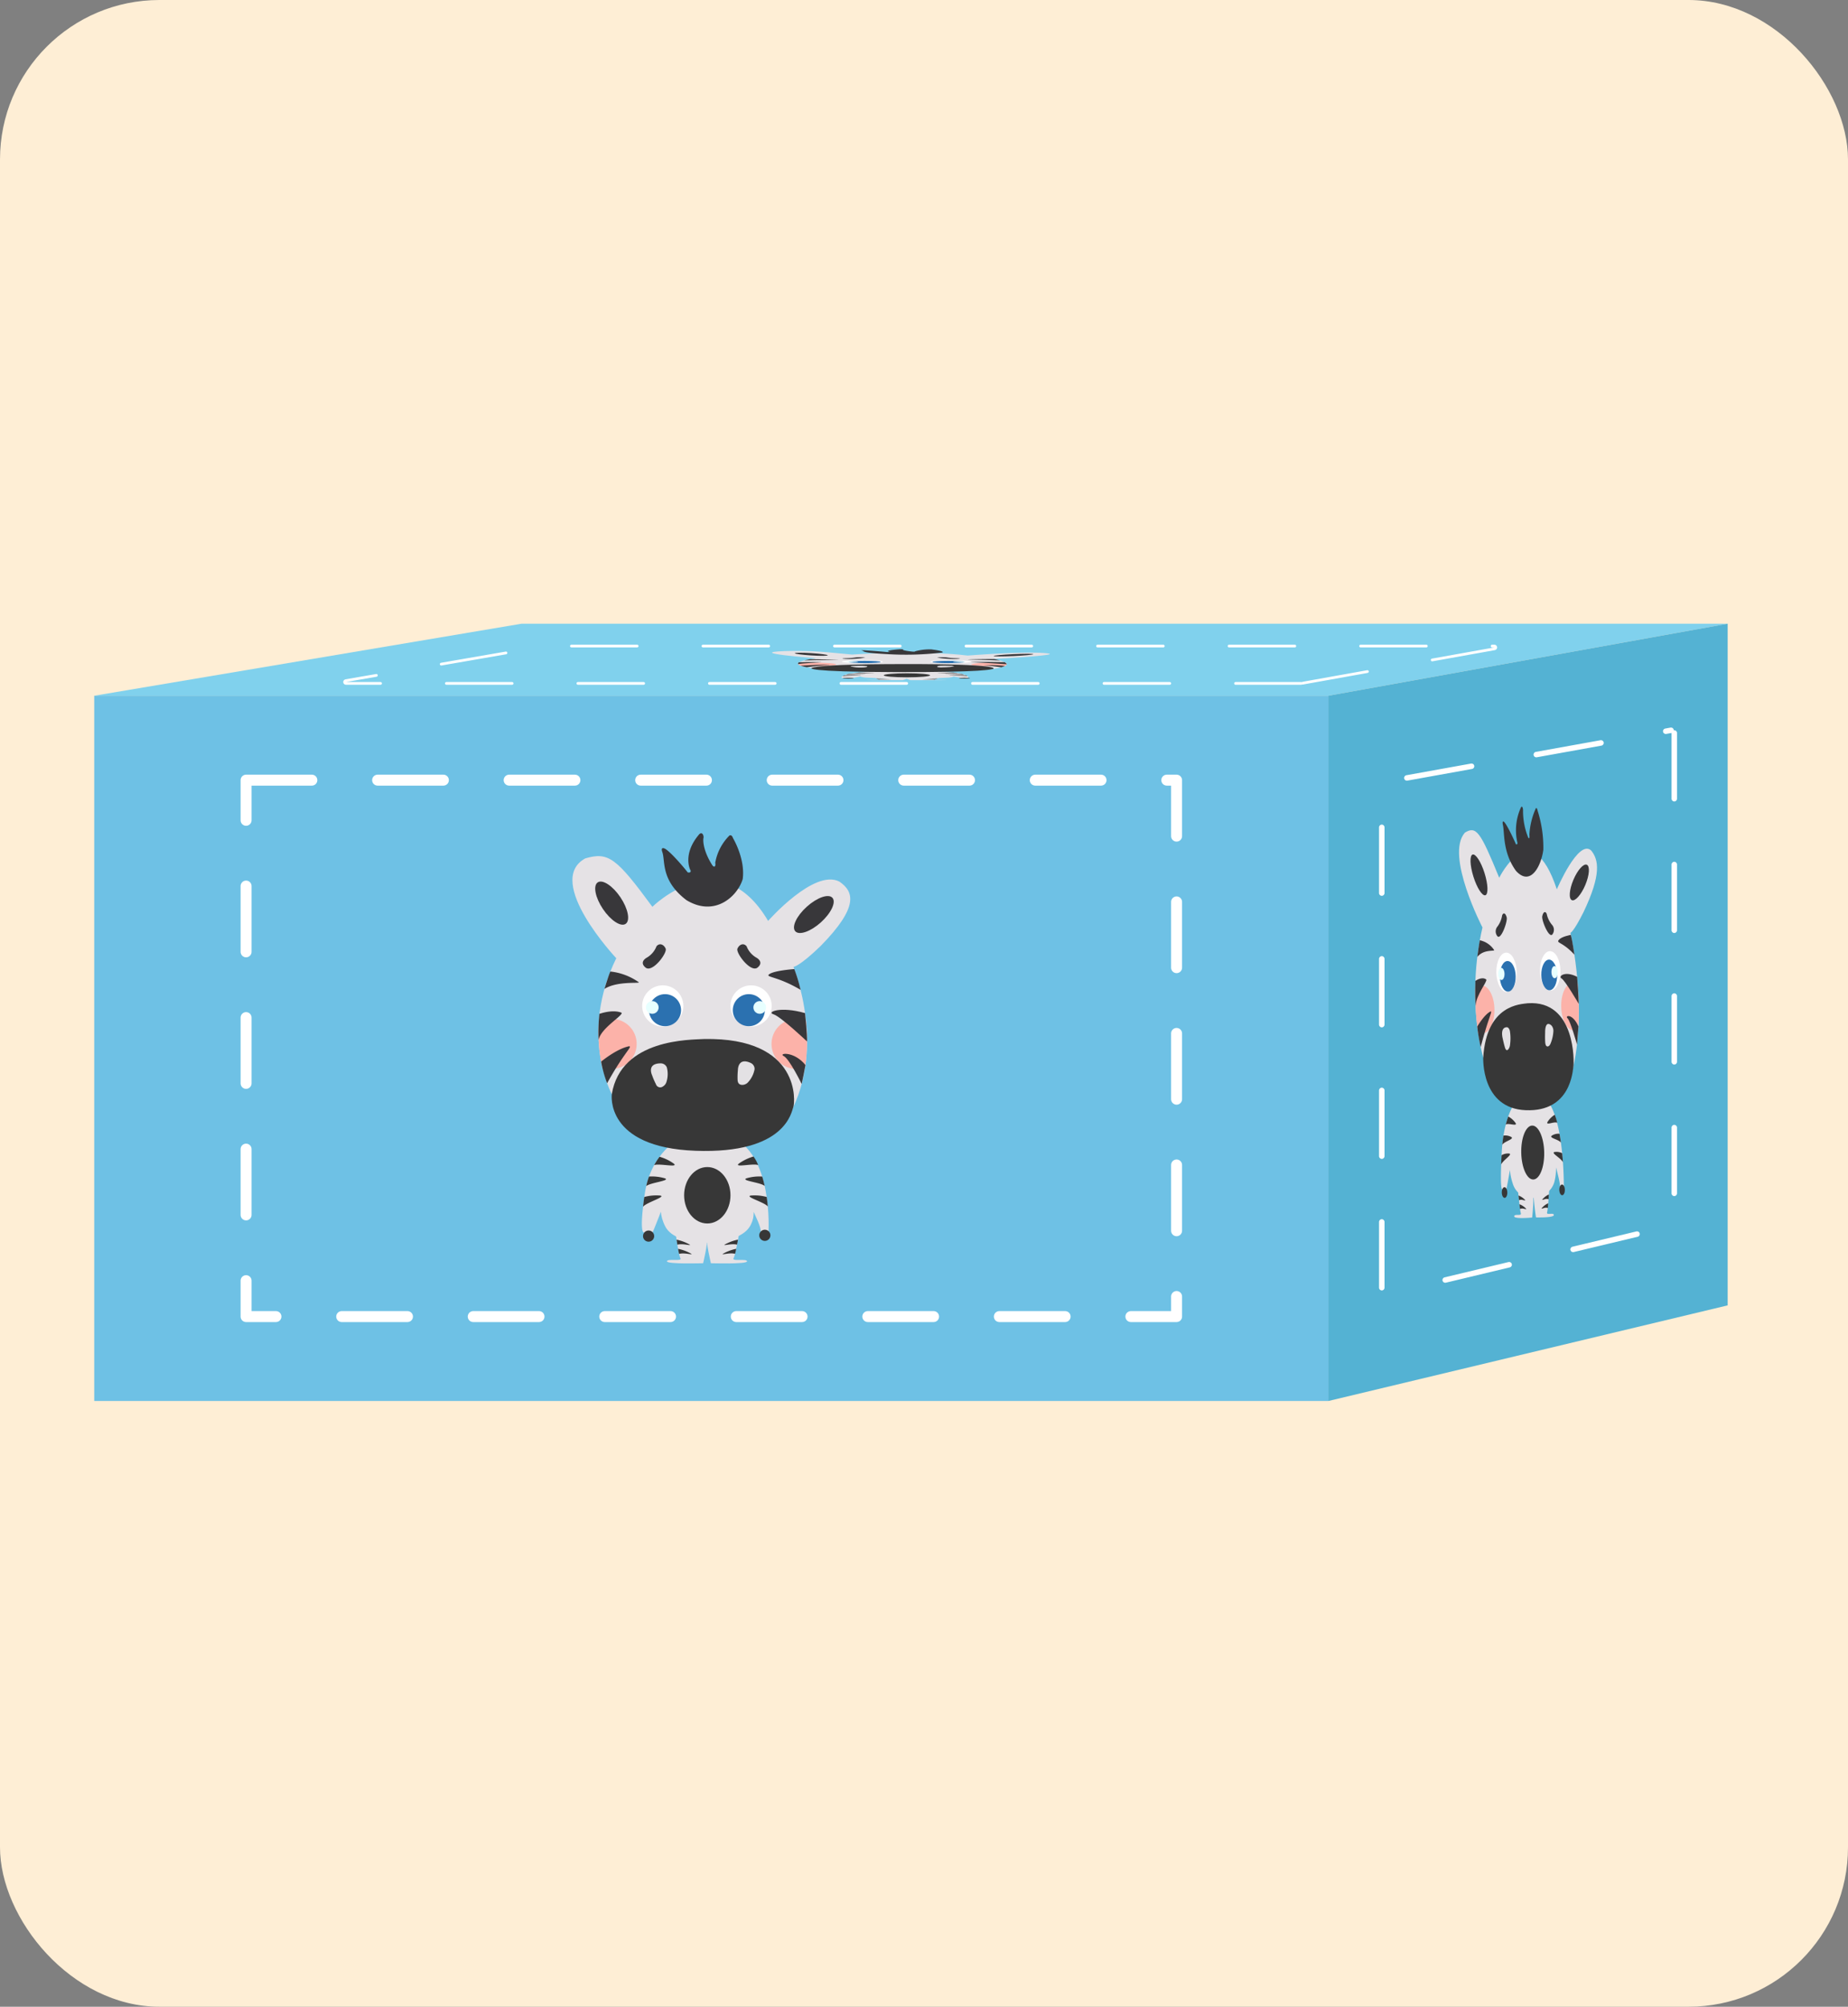 <svg xmlns="http://www.w3.org/2000/svg" width="463.679" height="503.49" viewBox="0 0 463.679 503.49">
  <rect x="0" y="0" width="463.679" height="503.49" fill="#808080" stroke="none"/>
  <defs>
    <style>
      .cls-1 {
        fill: #feeed5;
      }

      .cls-2 {
        fill: #6ec1e5;
      }

      .cls-16, .cls-3, .cls-6 {
        fill: none;
      }

      .cls-3 {
        stroke: #fff;
        stroke-width: 2.75px;
      }

      .cls-3, .cls-6 {
        stroke-linecap: round;
        stroke-linejoin: round;
        stroke-dasharray: 16.501;
      }

      .cls-4 {
        fill: #80d1ed;
      }

      .cls-5 {
        fill: #54b2d3;
      }

      .cls-7 {
        fill: #e5e2e5;
      }

      .cls-8 {
        fill: #373737;
      }

      .cls-9 {
        fill: #38373a;
      }

      .cls-10 {
        fill: #fcb2a9;
      }

      .cls-11 {
        fill: #e3e1e4;
      }

      .cls-12, .cls-17 {
        fill: #fff;
      }

      .cls-13 {
        fill: #2b71b0;
      }

      .cls-14 {
        fill: #e7ffff;
      }

      .cls-15, .cls-17 {
        stroke: none;
      }
    </style>
  </defs>
  <g id="组_4667" data-name="组 4667" transform="translate(-194.52 -86.789)">
    <rect id="矩形_2220" data-name="矩形 2220" class="cls-1" width="463.679" height="503.49" rx="40.012" transform="translate(194.52 86.789)"/>
    <g id="组_4666" data-name="组 4666" transform="translate(-0.333 -0.334)">
      <rect id="矩形_2209" data-name="矩形 2209" class="cls-2" width="309.658" height="176.947" transform="translate(218.503 261.683)"/>
      <g id="矩形_2210" data-name="矩形 2210" class="cls-3" transform="translate(257.973 284.237)">
        <rect class="cls-15" width="230.719" height="131.839"/>
        <rect class="cls-16" x="-1.375" y="-1.375" width="233.469" height="134.589"/>
      </g>
      <path id="路径_12386" data-name="路径 12386" class="cls-4" d="M218.5,261.683l107.182-18.067H628.338L528.161,261.683Z"/>
      <path id="路径_12387" data-name="路径 12387" class="cls-5" d="M528.161,261.683V438.63l100.177-23.991V243.616Z"/>
      <g id="路径_12388" data-name="路径 12388" class="cls-6">
        <path class="cls-15" d="M542.242,284.014V411.22l72.016-17.247V271.026Z"/>
        <path class="cls-17" d="M 614.945 303.341 C 615.325 303.341 615.633 303.649 615.633 304.028 L 615.633 320.529 C 615.633 320.909 615.325 321.217 614.945 321.217 C 614.565 321.217 614.258 320.909 614.258 320.529 L 614.258 304.028 C 614.258 303.649 614.565 303.341 614.945 303.341 Z M 614.945 336.343 C 615.325 336.343 615.633 336.651 615.633 337.03 L 615.633 353.531 C 615.633 353.911 615.325 354.219 614.945 354.219 C 614.565 354.219 614.258 353.911 614.258 353.531 L 614.258 337.03 C 614.258 336.651 614.565 336.343 614.945 336.343 Z M 614.945 369.345 C 615.325 369.345 615.633 369.653 615.633 370.032 L 615.633 386.534 C 615.633 386.913 615.325 387.221 614.945 387.221 C 614.565 387.221 614.258 386.913 614.258 386.534 L 614.258 370.032 C 614.258 369.653 614.565 369.345 614.945 369.345 Z M 605.606 396.065 C 605.917 396.065 606.199 396.277 606.274 396.592 C 606.363 396.961 606.135 397.332 605.766 397.421 L 589.718 401.264 C 589.665 401.277 589.611 401.283 589.558 401.283 C 589.247 401.283 588.965 401.071 588.89 400.755 C 588.801 400.386 589.029 400.015 589.398 399.927 C 589.398 399.927 589.398 399.927 589.398 399.927 L 589.398 399.927 C 589.398 399.927 589.398 399.927 589.398 399.927 L 589.398 399.927 C 589.398 399.927 589.398 399.927 589.398 399.927 L 589.399 399.927 C 589.399 399.927 589.399 399.927 589.399 399.927 L 589.399 399.927 C 589.399 399.927 589.399 399.927 589.399 399.927 L 589.4 399.926 C 589.4 399.926 589.4 399.926 589.4 399.926 L 589.401 399.926 C 589.401 399.926 589.401 399.926 589.401 399.926 L 589.403 399.926 C 589.403 399.926 589.403 399.926 589.403 399.926 L 589.404 399.925 C 589.404 399.925 589.404 399.925 589.404 399.925 L 589.405 399.925 C 589.405 399.925 589.405 399.925 589.405 399.925 L 589.407 399.925 C 589.407 399.925 589.407 399.925 589.407 399.925 L 589.41 399.924 C 589.41 399.924 589.41 399.924 589.41 399.924 L 589.424 399.921 C 589.424 399.921 589.424 399.921 589.424 399.92 L 589.433 399.918 C 589.433 399.918 589.434 399.918 589.434 399.918 L 589.444 399.916 C 589.444 399.916 589.444 399.916 589.445 399.916 L 589.456 399.913 C 589.456 399.913 589.456 399.913 589.456 399.913 L 589.5 399.902 C 589.5 399.902 589.501 399.902 589.501 399.902 L 589.536 399.894 C 589.537 399.894 589.537 399.893 589.538 399.893 L 589.557 399.889 C 589.557 399.889 589.557 399.889 589.557 399.889 L 589.567 399.886 C 589.567 399.886 589.568 399.886 589.568 399.886 L 589.57 399.886 C 589.57 399.886 589.57 399.886 589.571 399.885 L 589.572 399.885 C 589.573 399.885 589.573 399.885 589.574 399.885 L 589.575 399.884 C 589.577 399.884 589.579 399.883 589.581 399.883 L 589.583 399.882 C 589.584 399.882 589.584 399.882 589.584 399.882 L 589.595 399.88 C 589.595 399.88 589.596 399.879 589.596 399.879 L 589.6 399.878 C 589.601 399.878 589.601 399.878 589.602 399.878 L 589.613 399.875 C 589.613 399.875 589.613 399.875 589.613 399.875 L 589.624 399.873 C 589.625 399.872 589.625 399.872 589.625 399.872 L 589.676 399.86 C 589.677 399.86 589.677 399.86 589.677 399.86 L 589.794 399.832 C 589.794 399.832 589.796 399.832 589.796 399.831 L 589.827 399.824 C 589.827 399.824 589.827 399.824 589.827 399.824 L 589.86 399.816 C 589.861 399.816 589.862 399.816 589.862 399.816 L 589.877 399.812 C 589.878 399.812 589.879 399.812 589.879 399.811 L 589.896 399.808 C 589.896 399.808 589.896 399.807 589.896 399.807 L 589.913 399.803 C 589.914 399.803 589.914 399.803 589.915 399.803 L 589.922 399.801 C 589.923 399.801 589.924 399.801 589.924 399.801 L 589.926 399.8 C 589.929 399.8 589.932 399.799 589.934 399.798 L 589.95 399.795 C 589.951 399.794 589.951 399.794 589.951 399.794 L 589.969 399.79 C 589.969 399.79 589.969 399.79 589.97 399.79 L 590.006 399.781 C 590.008 399.781 590.008 399.781 590.01 399.78 L 590.01 399.78 C 590.012 399.78 590.013 399.78 590.014 399.779 L 590.017 399.778 C 590.017 399.778 590.018 399.778 590.018 399.778 L 590.026 399.776 C 590.027 399.776 590.027 399.776 590.028 399.776 L 590.032 399.775 C 590.032 399.775 590.032 399.775 590.032 399.775 L 590.036 399.774 C 590.042 399.773 590.047 399.771 590.053 399.77 L 590.056 399.769 C 590.057 399.769 590.057 399.769 590.058 399.769 L 590.062 399.768 C 590.062 399.768 590.062 399.768 590.063 399.768 L 590.066 399.767 C 590.067 399.767 590.068 399.766 590.068 399.766 L 590.072 399.765 C 590.073 399.765 590.073 399.765 590.074 399.765 L 590.075 399.765 C 590.089 399.761 590.102 399.758 590.116 399.755 L 590.116 399.755 C 590.118 399.754 590.12 399.754 590.121 399.754 L 590.122 399.753 C 590.123 399.753 590.125 399.753 590.126 399.752 L 590.127 399.752 C 590.129 399.752 590.13 399.751 590.131 399.751 L 590.134 399.751 C 590.134 399.75 590.135 399.75 590.135 399.75 L 590.14 399.749 C 590.14 399.749 590.14 399.749 590.141 399.749 L 590.15 399.747 C 590.151 399.747 590.151 399.746 590.152 399.746 L 590.155 399.745 C 590.156 399.745 590.156 399.745 590.157 399.745 L 590.161 399.744 C 590.161 399.744 590.162 399.744 590.162 399.744 L 590.166 399.743 C 590.167 399.743 590.168 399.742 590.169 399.742 L 590.17 399.742 C 590.172 399.741 590.174 399.741 590.177 399.74 L 590.216 399.731 C 590.216 399.731 590.216 399.731 590.217 399.731 L 590.259 399.721 C 590.26 399.72 590.262 399.72 590.263 399.72 L 590.272 399.717 C 590.272 399.717 590.273 399.717 590.273 399.717 L 590.307 399.709 C 590.307 399.709 590.307 399.709 590.307 399.709 L 590.402 399.686 C 590.402 399.686 590.402 399.686 590.402 399.686 L 590.448 399.675 C 590.451 399.675 590.453 399.674 590.456 399.673 L 590.463 399.672 C 590.464 399.672 590.464 399.671 590.465 399.671 L 590.475 399.669 C 590.476 399.669 590.477 399.668 590.478 399.668 L 590.5 399.663 C 590.501 399.663 590.502 399.662 590.503 399.662 L 590.55 399.651 C 590.551 399.651 590.552 399.65 590.553 399.65 L 590.604 399.638 C 590.604 399.638 590.605 399.638 590.605 399.638 L 590.63 399.632 C 590.631 399.632 590.632 399.631 590.632 399.631 L 590.649 399.627 C 590.653 399.626 590.657 399.625 590.66 399.625 L 590.764 399.6 C 590.768 399.599 590.772 399.598 590.776 399.597 L 590.778 399.596 C 590.779 399.596 590.781 399.596 590.782 399.595 L 590.792 399.593 C 590.794 399.593 590.795 399.592 590.797 399.592 L 590.807 399.589 C 590.808 399.589 590.81 399.589 590.811 399.588 L 590.815 399.587 C 590.826 399.585 590.836 399.583 590.846 399.58 L 590.847 399.58 C 590.85 399.579 590.852 399.579 590.854 399.578 L 590.862 399.576 C 590.864 399.576 590.866 399.575 590.868 399.575 L 590.869 399.574 C 590.878 399.572 590.887 399.57 590.896 399.568 L 590.907 399.565 C 590.907 399.565 590.908 399.565 590.909 399.565 L 590.934 399.559 C 590.936 399.559 590.938 399.558 590.939 399.558 L 590.95 399.555 C 590.951 399.555 590.951 399.555 590.952 399.555 L 590.98 399.548 C 590.981 399.548 590.981 399.548 590.982 399.547 L 590.989 399.546 C 590.994 399.545 590.998 399.544 591.002 399.543 L 591.008 399.541 C 591.009 399.541 591.011 399.541 591.012 399.54 L 591.022 399.538 C 591.024 399.537 591.026 399.537 591.029 399.536 L 591.039 399.534 C 591.04 399.534 591.041 399.533 591.042 399.533 L 591.048 399.532 C 591.054 399.53 591.06 399.529 591.065 399.528 L 591.069 399.527 C 591.07 399.526 591.07 399.526 591.071 399.526 L 591.078 399.525 C 591.081 399.524 591.085 399.523 591.088 399.522 L 591.09 399.522 C 591.092 399.521 591.093 399.521 591.095 399.52 L 591.098 399.52 C 591.099 399.519 591.101 399.519 591.102 399.519 L 591.108 399.517 C 591.116 399.515 591.125 399.513 591.133 399.511 L 591.137 399.51 C 591.162 399.504 591.186 399.499 591.212 399.492 L 591.214 399.492 C 591.214 399.492 591.215 399.492 591.216 399.491 L 591.222 399.49 C 591.236 399.487 591.25 399.483 591.265 399.48 L 591.267 399.479 C 591.27 399.478 591.274 399.478 591.277 399.477 L 591.284 399.475 C 591.286 399.475 591.287 399.474 591.289 399.474 L 591.292 399.473 C 591.294 399.473 591.296 399.472 591.298 399.472 L 591.298 399.472 C 591.303 399.471 591.307 399.469 591.312 399.468 L 591.316 399.467 C 591.317 399.467 591.319 399.467 591.32 399.467 L 591.33 399.464 C 591.333 399.463 591.335 399.463 591.338 399.462 L 591.338 399.462 C 591.359 399.457 591.38 399.452 591.402 399.447 L 591.403 399.447 C 591.408 399.446 591.413 399.444 591.417 399.443 L 591.421 399.442 C 591.428 399.441 591.435 399.439 591.443 399.437 L 591.443 399.437 C 591.445 399.437 591.448 399.436 591.45 399.435 L 591.453 399.435 C 591.457 399.434 591.462 399.433 591.466 399.431 L 591.477 399.429 C 591.49 399.426 591.503 399.423 591.516 399.419 L 591.517 399.419 C 591.528 399.417 591.539 399.414 591.549 399.412 L 591.551 399.411 C 591.595 399.401 591.639 399.39 591.684 399.379 L 591.686 399.379 C 591.692 399.377 591.699 399.376 591.705 399.374 L 591.712 399.373 C 591.714 399.372 591.716 399.372 591.717 399.371 L 591.724 399.37 C 591.727 399.369 591.731 399.368 591.735 399.367 L 591.746 399.365 C 591.76 399.361 591.773 399.358 591.787 399.355 L 591.788 399.354 C 591.892 399.33 591.998 399.304 592.106 399.278 L 592.107 399.278 C 592.167 399.264 592.227 399.249 592.289 399.235 L 592.292 399.234 C 592.316 399.228 592.34 399.222 592.364 399.216 L 592.367 399.216 C 592.425 399.202 592.484 399.188 592.544 399.173 L 592.546 399.173 C 597.219 398.054 605.445 396.084 605.445 396.084 C 605.499 396.071 605.553 396.065 605.606 396.065 Z M 573.512 403.751 C 573.822 403.751 574.104 403.963 574.18 404.278 C 574.268 404.648 574.04 405.019 573.671 405.107 L 557.624 408.95 C 557.57 408.963 557.516 408.969 557.463 408.969 C 557.152 408.969 556.871 408.757 556.795 408.442 C 556.707 408.072 556.934 407.701 557.304 407.613 C 557.304 407.613 573.351 403.77 573.351 403.77 C 573.405 403.757 573.459 403.751 573.512 403.751 Z M 541.554 393.018 C 541.934 393.018 542.242 393.326 542.242 393.706 C 542.242 393.706 542.242 410.207 542.242 410.207 C 542.242 410.587 541.934 410.894 541.554 410.894 C 541.174 410.894 540.867 410.587 540.867 410.207 L 540.867 393.706 C 540.867 393.326 541.174 393.018 541.554 393.018 Z M 541.554 360.016 C 541.934 360.016 542.242 360.324 542.242 360.704 C 542.242 360.704 542.242 377.205 542.242 377.205 C 542.242 377.584 541.934 377.892 541.554 377.892 C 541.174 377.892 540.867 377.584 540.867 377.205 L 540.867 360.704 C 540.867 360.324 541.174 360.016 541.554 360.016 Z M 541.554 327.014 C 541.934 327.014 542.242 327.322 542.242 327.702 C 542.242 327.702 542.242 344.203 542.242 344.203 C 542.242 344.582 541.934 344.89 541.554 344.89 C 541.174 344.89 540.867 344.582 540.867 344.203 L 540.867 327.702 C 540.867 327.322 541.174 327.014 541.554 327.014 Z M 541.554 294.012 C 541.934 294.012 542.242 294.32 542.242 294.699 C 542.242 294.699 542.242 311.201 542.242 311.201 C 542.242 311.58 541.934 311.888 541.554 311.888 C 541.174 311.888 540.867 311.58 540.867 311.201 L 540.867 294.699 C 540.867 294.32 541.174 294.012 541.554 294.012 Z M 564.083 278.689 C 564.409 278.689 564.699 278.922 564.759 279.255 C 564.826 279.628 564.578 279.986 564.204 280.053 C 564.204 280.053 556.849 281.38 552.038 282.247 L 552.034 282.248 C 552.033 282.249 552.03 282.249 552.029 282.249 L 552.025 282.25 C 552.019 282.251 552.013 282.252 552.006 282.253 L 552.005 282.254 C 552.003 282.254 552 282.254 551.998 282.255 L 551.991 282.256 C 551.986 282.257 551.981 282.258 551.976 282.259 L 551.971 282.26 C 551.97 282.26 551.969 282.26 551.968 282.26 L 551.96 282.262 C 551.959 282.262 551.958 282.262 551.957 282.262 L 551.95 282.264 C 551.948 282.264 551.947 282.264 551.946 282.264 L 551.94 282.265 C 551.939 282.265 551.938 282.266 551.936 282.266 L 551.92 282.269 C 551.917 282.269 551.916 282.27 551.914 282.27 L 551.909 282.271 C 551.907 282.271 551.905 282.272 551.903 282.272 L 551.901 282.272 C 551.898 282.273 551.895 282.273 551.891 282.274 L 551.891 282.274 C 551.888 282.275 551.885 282.275 551.882 282.276 L 551.879 282.276 C 551.876 282.277 551.874 282.277 551.872 282.278 L 551.869 282.278 C 551.866 282.279 551.864 282.279 551.862 282.279 L 551.859 282.28 C 551.857 282.28 551.854 282.281 551.852 282.281 L 551.847 282.282 C 551.845 282.282 551.844 282.282 551.843 282.283 L 551.837 282.284 C 551.835 282.284 551.833 282.285 551.831 282.285 L 551.826 282.286 C 551.825 282.286 551.823 282.286 551.822 282.286 L 551.817 282.287 C 551.815 282.288 551.813 282.288 551.81 282.289 L 551.806 282.289 C 551.804 282.29 551.803 282.29 551.802 282.29 L 551.794 282.292 C 551.793 282.292 551.793 282.292 551.792 282.292 L 551.774 282.295 C 551.774 282.295 551.772 282.296 551.771 282.296 L 551.754 282.299 C 551.753 282.299 551.751 282.299 551.75 282.299 L 551.743 282.301 C 551.738 282.302 551.732 282.303 551.727 282.304 L 551.725 282.304 C 551.724 282.304 551.722 282.304 551.721 282.305 L 547.963 282.982 C 547.923 282.99 547.882 282.993 547.842 282.993 C 547.516 282.993 547.227 282.76 547.167 282.427 C 547.099 282.054 547.348 281.696 547.721 281.629 L 563.96 278.7 C 564.002 278.693 564.043 278.689 564.083 278.689 Z M 596.561 272.832 C 596.888 272.832 597.177 273.065 597.237 273.397 C 597.304 273.77 597.058 274.126 596.686 274.195 L 584.345 276.421 C 584.344 276.421 584.343 276.421 584.342 276.421 L 584.334 276.423 C 584.334 276.423 584.333 276.423 584.332 276.423 L 584.323 276.425 C 584.323 276.425 584.323 276.425 584.323 276.425 L 584.313 276.427 C 584.312 276.427 584.312 276.427 584.312 276.427 L 584.293 276.43 C 584.292 276.43 584.291 276.431 584.29 276.431 L 584.273 276.434 C 584.271 276.434 584.27 276.434 584.269 276.435 L 584.262 276.436 C 584.261 276.436 584.261 276.436 584.26 276.436 L 584.254 276.437 C 584.252 276.438 584.25 276.438 584.248 276.438 L 584.244 276.439 C 584.224 276.443 584.205 276.446 584.185 276.45 L 584.183 276.45 C 584.177 276.451 584.172 276.452 584.166 276.453 L 584.152 276.456 C 584.151 276.456 584.149 276.456 584.147 276.457 L 584.14 276.458 C 584.132 276.459 584.125 276.461 584.117 276.462 L 584.11 276.463 C 584.105 276.464 584.1 276.465 584.095 276.466 L 584.092 276.467 C 584.086 276.468 584.08 276.469 584.074 276.47 L 584.071 276.47 C 584.068 276.471 584.066 276.471 584.063 276.472 L 584.061 276.472 C 581.958 276.852 580.443 277.125 580.443 277.125 C 580.402 277.132 580.361 277.136 580.321 277.136 C 579.994 277.136 579.705 276.902 579.645 276.57 C 579.577 276.196 579.826 275.839 580.199 275.771 L 596.438 272.843 C 596.48 272.835 596.521 272.832 596.561 272.832 Z M 614.136 269.662 C 614.463 269.662 614.752 269.895 614.812 270.227 C 614.82 270.268 614.823 270.309 614.823 270.349 C 614.863 270.342 614.904 270.339 614.945 270.339 C 615.325 270.339 615.633 270.646 615.633 271.026 L 615.633 287.527 C 615.633 287.907 615.325 288.215 614.945 288.215 C 614.565 288.215 614.258 287.907 614.258 287.527 L 614.258 271.026 L 614.258 271.026 C 614.258 271.026 614.258 271.026 614.258 271.026 C 614.258 271.026 614.258 271.026 614.258 271.026 C 614.258 271.026 614.258 271.026 614.258 271.026 C 614.258 271.026 614.258 271.026 614.258 271.026 L 614.254 271.027 C 614.254 271.027 614.254 271.027 614.254 271.027 L 614.243 271.029 C 614.243 271.029 614.242 271.029 614.242 271.029 L 614.241 271.029 C 614.241 271.029 614.241 271.029 614.241 271.029 L 614.226 271.032 C 614.226 271.032 614.226 271.032 614.225 271.032 L 614.225 271.032 C 614.225 271.032 614.224 271.032 614.224 271.032 L 614.214 271.034 C 614.213 271.034 614.213 271.034 614.213 271.034 L 614.212 271.034 C 614.212 271.034 614.212 271.034 614.211 271.034 L 614.211 271.035 C 614.21 271.035 614.209 271.035 614.209 271.035 L 614.207 271.035 C 614.207 271.035 614.207 271.035 614.206 271.035 L 614.206 271.035 C 614.205 271.036 614.205 271.036 614.205 271.036 L 614.204 271.036 C 614.201 271.036 614.198 271.037 614.194 271.038 L 614.194 271.038 C 613.928 271.086 612.922 271.267 612.922 271.267 C 612.88 271.275 612.839 271.278 612.799 271.278 C 612.472 271.278 612.183 271.045 612.123 270.712 C 612.055 270.339 612.304 269.981 612.677 269.914 L 614.014 269.673 C 614.055 269.665 614.096 269.662 614.136 269.662 Z"/>
      </g>
      <g id="路径_12389" data-name="路径 12389" class="cls-6">
        <path class="cls-15" d="M281.655,258.244l50.119-8.681H569.81l-48.45,8.681Z"/>
        <path class="cls-17" d="M 521.361 258.931 L 504.86 258.931 C 504.67 258.931 504.516 258.777 504.516 258.587 C 504.516 258.398 504.67 258.244 504.86 258.244 C 504.86 258.244 521.361 258.244 521.361 258.244 C 521.405 258.244 521.448 258.252 521.487 258.267 C 521.531 258.23 521.584 258.204 521.645 258.193 L 537.891 255.282 C 537.911 255.278 537.931 255.277 537.951 255.277 C 538.114 255.277 538.259 255.394 538.289 255.56 C 538.322 255.747 538.198 255.925 538.011 255.959 L 521.769 258.869 C 521.748 258.873 521.728 258.874 521.708 258.874 C 521.664 258.874 521.621 258.866 521.582 258.85 C 521.522 258.901 521.445 258.931 521.361 258.931 Z M 488.358 258.931 L 471.857 258.931 C 471.668 258.931 471.514 258.777 471.514 258.587 C 471.514 258.398 471.668 258.244 471.857 258.244 C 471.857 258.244 488.358 258.244 488.358 258.244 C 488.548 258.244 488.702 258.398 488.702 258.587 C 488.702 258.777 488.548 258.931 488.358 258.931 Z M 455.356 258.931 L 438.855 258.931 C 438.665 258.931 438.512 258.777 438.512 258.587 C 438.512 258.398 438.665 258.244 438.855 258.244 C 438.855 258.244 455.356 258.244 455.356 258.244 C 455.546 258.244 455.7 258.398 455.7 258.587 C 455.7 258.777 455.546 258.931 455.356 258.931 Z M 422.354 258.931 L 405.853 258.931 C 405.663 258.931 405.509 258.777 405.509 258.587 C 405.509 258.398 405.663 258.244 405.853 258.244 C 405.853 258.244 422.354 258.244 422.354 258.244 C 422.544 258.244 422.698 258.398 422.698 258.587 C 422.698 258.777 422.544 258.931 422.354 258.931 Z M 389.352 258.931 L 372.851 258.931 C 372.661 258.931 372.507 258.777 372.507 258.587 C 372.507 258.398 372.661 258.244 372.851 258.244 C 372.851 258.244 389.352 258.244 389.352 258.244 C 389.542 258.244 389.696 258.398 389.696 258.587 C 389.696 258.777 389.542 258.931 389.352 258.931 Z M 356.35 258.931 L 339.849 258.931 C 339.659 258.931 339.505 258.777 339.505 258.587 C 339.505 258.398 339.659 258.244 339.849 258.244 C 339.849 258.244 356.35 258.244 356.35 258.244 C 356.54 258.244 356.694 258.398 356.694 258.587 C 356.694 258.777 356.54 258.931 356.35 258.931 Z M 323.348 258.931 L 306.847 258.931 C 306.657 258.931 306.503 258.777 306.503 258.587 C 306.503 258.398 306.657 258.244 306.847 258.244 C 306.847 258.244 323.348 258.244 323.348 258.244 C 323.538 258.244 323.692 258.398 323.692 258.587 C 323.692 258.777 323.538 258.931 323.348 258.931 Z M 290.346 258.931 L 281.655 258.931 C 281.298 258.931 281.001 258.658 280.97 258.303 C 280.94 257.947 281.186 257.627 281.538 257.566 L 289.234 256.233 C 289.254 256.23 289.273 256.228 289.293 256.228 C 289.457 256.228 289.602 256.346 289.631 256.513 C 289.663 256.7 289.539 256.878 289.352 256.91 L 282.746 258.055 C 282.746 258.055 282.745 258.055 282.745 258.055 L 282.624 258.076 C 282.621 258.076 282.618 258.077 282.616 258.077 L 282.604 258.079 C 282.603 258.079 282.603 258.079 282.603 258.08 L 282.581 258.083 C 282.58 258.084 282.578 258.084 282.577 258.084 L 282.574 258.084 C 282.573 258.085 282.572 258.085 282.571 258.085 L 282.559 258.087 C 282.558 258.087 282.557 258.087 282.556 258.088 L 282.55 258.089 C 282.549 258.089 282.547 258.089 282.546 258.089 L 282.53 258.092 C 282.523 258.093 282.516 258.095 282.508 258.096 L 282.508 258.096 C 282.503 258.097 282.498 258.098 282.494 258.098 L 282.493 258.098 C 282.489 258.099 282.486 258.1 282.482 258.1 L 282.475 258.102 C 282.475 258.102 282.474 258.102 282.474 258.102 L 282.47 258.103 C 282.469 258.103 282.468 258.103 282.467 258.103 L 282.418 258.111 C 282.415 258.112 282.412 258.112 282.409 258.113 L 282.405 258.114 C 282.404 258.114 282.403 258.114 282.403 258.114 L 282.385 258.117 C 282.383 258.118 282.382 258.118 282.381 258.118 L 282.362 258.121 C 282.362 258.121 282.362 258.121 282.362 258.121 L 282.343 258.124 C 282.342 258.125 282.341 258.125 282.341 258.125 L 282.336 258.126 C 282.335 258.126 282.333 258.126 282.332 258.126 L 282.331 258.127 C 282.325 258.128 282.32 258.129 282.314 258.13 L 282.309 258.13 C 282.297 258.133 282.284 258.135 282.272 258.137 L 282.271 258.137 C 282.27 258.137 282.268 258.138 282.266 258.138 L 282.265 258.138 C 282.264 258.138 282.262 258.138 282.261 258.139 L 282.25 258.141 C 282.249 258.141 282.248 258.141 282.247 258.141 L 282.246 258.141 C 282.242 258.142 282.239 258.143 282.235 258.143 L 282.232 258.144 C 282.224 258.145 282.217 258.146 282.21 258.148 L 282.208 258.148 C 282.192 258.151 282.177 258.153 282.162 258.156 L 282.158 258.156 C 282.128 258.162 282.098 258.167 282.07 258.172 L 282.067 258.172 C 282.04 258.177 282.015 258.181 281.991 258.185 L 281.989 258.186 C 281.989 258.186 281.989 258.186 281.988 258.186 L 281.979 258.188 C 281.978 258.188 281.978 258.188 281.977 258.188 L 281.976 258.188 C 281.974 258.188 281.973 258.189 281.971 258.189 L 281.971 258.189 C 281.873 258.206 281.796 258.219 281.742 258.229 L 281.742 258.229 C 281.685 258.238 281.655 258.244 281.655 258.244 L 281.655 258.244 L 281.655 258.244 C 281.655 258.244 281.655 258.244 281.655 258.244 C 281.655 258.244 290.346 258.244 290.346 258.244 C 290.536 258.244 290.69 258.398 290.69 258.587 C 290.69 258.777 290.536 258.931 290.346 258.931 Z M 305.551 254.1 C 305.387 254.1 305.242 253.982 305.213 253.815 C 305.18 253.627 305.306 253.45 305.493 253.417 L 321.752 250.601 C 321.771 250.598 321.791 250.596 321.811 250.596 C 321.975 250.596 322.12 250.714 322.149 250.881 C 322.181 251.067 322.057 251.244 321.872 251.278 L 305.608 254.095 C 305.589 254.098 305.57 254.1 305.551 254.1 Z M 354.724 249.563 L 338.223 249.563 C 338.033 249.563 337.879 249.409 337.879 249.219 C 337.879 249.029 338.033 248.875 338.223 248.875 L 354.724 248.875 C 354.913 248.875 355.067 249.029 355.067 249.219 C 355.067 249.409 354.913 249.563 354.724 249.563 Z M 387.726 249.563 L 371.225 249.563 C 371.035 249.563 370.881 249.409 370.881 249.219 C 370.881 249.029 371.035 248.875 371.225 248.875 L 387.726 248.875 C 387.916 248.875 388.07 249.029 388.07 249.219 C 388.07 249.409 387.916 249.563 387.726 249.563 Z M 420.728 249.563 L 404.227 249.563 C 404.037 249.563 403.883 249.409 403.883 249.219 C 403.883 249.029 404.037 248.875 404.227 248.875 L 420.728 248.875 C 420.918 248.875 421.072 249.029 421.072 249.219 C 421.072 249.409 420.918 249.563 420.728 249.563 Z M 453.73 249.563 L 437.229 249.563 C 437.039 249.563 436.885 249.409 436.885 249.219 C 436.885 249.029 437.039 248.875 437.229 248.875 L 453.73 248.875 C 453.92 248.875 454.074 249.029 454.074 249.219 C 454.074 249.409 453.92 249.563 453.73 249.563 Z M 486.732 249.563 L 470.231 249.563 C 470.041 249.563 469.887 249.409 469.887 249.219 C 469.887 249.029 470.041 248.875 470.231 248.875 L 486.732 248.875 C 486.922 248.875 487.076 249.029 487.076 249.219 C 487.076 249.409 486.922 249.563 486.732 249.563 Z M 519.734 249.563 L 503.233 249.563 C 503.043 249.563 502.889 249.409 502.889 249.219 C 502.889 249.029 503.043 248.875 503.233 248.875 L 519.734 248.875 C 519.924 248.875 520.078 249.029 520.078 249.219 C 520.078 249.409 519.924 249.563 519.734 249.563 Z M 552.736 249.563 L 536.235 249.563 C 536.045 249.563 535.891 249.409 535.891 249.219 C 535.891 249.029 536.045 248.875 536.235 248.875 L 552.736 248.875 C 552.926 248.875 553.08 249.029 553.08 249.219 C 553.08 249.409 552.926 249.563 552.736 249.563 Z M 554.192 253.054 C 554.029 253.054 553.884 252.937 553.854 252.771 C 553.821 252.584 553.945 252.406 554.131 252.372 L 566.28 250.195 C 566.281 250.195 566.282 250.195 566.283 250.195 L 566.644 250.13 C 566.653 250.129 566.662 250.127 566.671 250.125 L 566.677 250.124 C 566.682 250.123 566.688 250.122 566.693 250.122 L 566.696 250.121 C 566.7 250.12 566.704 250.12 566.708 250.119 L 566.757 250.11 C 566.758 250.11 566.76 250.109 566.762 250.109 L 566.906 250.083 C 566.907 250.083 566.908 250.083 566.908 250.083 L 566.959 250.074 C 566.962 250.073 566.964 250.073 566.966 250.073 L 566.976 250.071 C 566.98 250.07 566.984 250.069 566.988 250.069 L 567.015 250.064 C 567.017 250.064 567.018 250.063 567.02 250.063 L 567.031 250.061 C 567.033 250.061 567.034 250.06 567.036 250.06 L 567.066 250.055 C 567.068 250.054 567.069 250.054 567.071 250.054 L 567.105 250.048 C 567.107 250.047 567.109 250.047 567.111 250.047 L 567.117 250.046 C 567.123 250.045 567.129 250.043 567.135 250.042 L 567.156 250.039 C 567.164 250.037 567.171 250.036 567.179 250.034 L 567.193 250.032 C 567.195 250.032 567.196 250.031 567.198 250.031 L 567.245 250.023 C 567.247 250.022 567.249 250.022 567.25 250.022 L 567.403 249.994 C 567.403 249.994 567.404 249.994 567.405 249.994 L 567.447 249.986 C 567.452 249.986 567.457 249.985 567.462 249.984 L 567.464 249.983 C 567.469 249.982 567.474 249.982 567.479 249.981 L 567.513 249.975 C 567.518 249.974 567.522 249.973 567.527 249.972 L 567.569 249.965 C 567.578 249.963 567.586 249.962 567.595 249.96 L 567.601 249.959 C 567.606 249.958 567.61 249.957 567.615 249.956 L 567.639 249.952 C 567.646 249.951 567.652 249.95 567.659 249.948 L 567.665 249.947 C 567.672 249.946 567.68 249.945 567.687 249.943 L 567.736 249.935 C 567.741 249.934 567.746 249.933 567.751 249.932 L 567.779 249.927 C 567.788 249.925 567.797 249.924 567.805 249.922 L 567.813 249.921 C 567.816 249.92 567.818 249.92 567.821 249.919 L 567.829 249.918 C 567.836 249.917 567.844 249.915 567.851 249.914 L 567.863 249.912 C 567.865 249.912 567.867 249.911 567.868 249.911 L 567.908 249.904 C 567.911 249.903 567.913 249.903 567.916 249.902 L 567.921 249.902 C 567.931 249.9 567.94 249.898 567.95 249.896 L 567.951 249.896 C 567.971 249.893 567.991 249.889 568.01 249.885 L 568.014 249.885 C 568.134 249.863 568.249 249.843 568.359 249.823 L 568.367 249.822 C 568.422 249.812 568.475 249.802 568.527 249.793 L 568.528 249.793 C 568.541 249.79 568.554 249.788 568.567 249.786 L 568.567 249.786 C 568.571 249.785 568.574 249.784 568.578 249.784 L 568.582 249.783 C 568.59 249.782 568.598 249.78 568.606 249.779 L 568.606 249.779 C 568.632 249.774 568.657 249.77 568.683 249.765 L 568.683 249.765 C 568.834 249.738 568.972 249.713 569.096 249.691 L 569.096 249.691 C 569.108 249.689 569.121 249.687 569.133 249.684 L 569.141 249.683 C 569.146 249.682 569.151 249.681 569.157 249.68 L 569.157 249.68 C 569.573 249.605 569.81 249.563 569.81 249.563 C 569.81 249.563 569.81 249.563 569.81 249.563 L 569.81 249.563 L 569.237 249.563 C 569.047 249.563 568.894 249.409 568.894 249.219 C 568.894 249.029 569.047 248.875 569.237 248.875 L 569.81 248.875 C 570.167 248.875 570.464 249.147 570.495 249.502 C 570.527 249.857 570.282 250.177 569.932 250.24 L 554.253 253.049 C 554.233 253.052 554.213 253.054 554.192 253.054 Z"/>
      </g>
      <g id="组_4661" data-name="组 4661">
        <g id="组_4660" data-name="组 4660">
          <path id="路径_12390" data-name="路径 12390" class="cls-7" d="M365.723,372.57s-7.544,3.5-9.1,14.108c-1.626,11.122,0,9.642,0,9.642l1.945.077s3.039-6.943,3.736-10.787c0,0-3.391,3.666-.524,9.25s17.787,5.119,21.069.2c2.693-4.039-.241-8.531-1.348-9.446s4.538,8.787,4.2,10.435l1.966.183s1.261-19.992-9.641-23.856Z"/>
          <path id="路径_12391" data-name="路径 12391" class="cls-7" d="M364.415,396.757s.681,5.217,1.174,6.072-3.368,0-3.386.761,9.073.475,9.073.475,1.237-5.176.922-5.916S364.415,396.757,364.415,396.757Z"/>
          <path id="路径_12392" data-name="路径 12392" class="cls-7" d="M380.263,396.8s-.864,5.175-1.357,6.03,3.368,0,3.387.761-9.074.475-9.074.475-1.287-5.519-.971-6.259S380.263,396.8,380.263,396.8Z"/>
          <path id="路径_12393" data-name="路径 12393" class="cls-8" d="M360.337,377.353a11.355,11.355,0,0,1,3.6,1.742c1.206,1.065-3.747-.154-4.952.362A16.615,16.615,0,0,1,360.337,377.353Z"/>
          <path id="路径_12394" data-name="路径 12394" class="cls-8" d="M357.69,382.317a11.459,11.459,0,0,1,3.995.447c1.492.6-3.723,1.068-4.688,1.955A17.717,17.717,0,0,1,357.69,382.317Z"/>
          <path id="路径_12395" data-name="路径 12395" class="cls-8" d="M356.511,387.446a11.446,11.446,0,0,1,4-.359c1.582.294-3.542,1.748-4.311,2.81C356.2,389.9,356.3,388.814,356.511,387.446Z"/>
          <path id="路径_12396" data-name="路径 12396" class="cls-8" d="M383.912,377.291a12.213,12.213,0,0,0-3.706,1.8c-1.206,1.065,3.672-.162,4.877.354A9.213,9.213,0,0,0,383.912,377.291Z"/>
          <path id="路径_12397" data-name="路径 12397" class="cls-8" d="M386.1,382.316a11.3,11.3,0,0,0-3.962.448c-1.491.6,3.618,1.026,4.583,1.913C386.717,384.677,386.462,383.461,386.1,382.316Z"/>
          <path id="路径_12398" data-name="路径 12398" class="cls-8" d="M387.226,387.446a11.45,11.45,0,0,0-4.005-.359c-1.581.294,3.518,1.691,4.287,2.752C387.508,389.839,387.4,388.6,387.226,387.446Z"/>
          <path id="路径_12399" data-name="路径 12399" class="cls-8" d="M364.613,398.159a10.84,10.84,0,0,1,3.389,1.3c-.052.221-1.891-.395-3.2-.045C364.815,399.461,364.681,398.629,364.613,398.159Z"/>
          <path id="路径_12400" data-name="路径 12400" class="cls-8" d="M364.988,400.458a10.876,10.876,0,0,1,3.414,1.3c-.053.221-1.854-.382-3.159-.033C365.251,401.772,365.056,400.928,364.988,400.458Z"/>
          <path id="路径_12401" data-name="路径 12401" class="cls-8" d="M380.016,398.149a11.061,11.061,0,0,0-3.431,1.308c.053.221,1.891-.395,3.2-.045C379.772,399.461,379.947,398.619,380.016,398.149Z"/>
          <path id="路径_12402" data-name="路径 12402" class="cls-8" d="M379.571,400.458a10.9,10.9,0,0,0-3.425,1.3c.053.221,1.835-.4,3.14-.047A12.1,12.1,0,0,0,379.571,400.458Z"/>
          <circle id="椭圆_2422" data-name="椭圆 2422" class="cls-8" cx="1.402" cy="1.402" r="1.402" transform="translate(356.19 395.858)"/>
          <circle id="椭圆_2423" data-name="椭圆 2423" class="cls-8" cx="1.402" cy="1.402" r="1.402" transform="translate(385.354 395.662)"/>
          <ellipse id="椭圆_2424" data-name="椭圆 2424" class="cls-8" cx="5.816" cy="7.078" rx="5.816" ry="7.078" transform="translate(366.503 379.936)"/>
        </g>
        <path id="路径_12403" data-name="路径 12403" class="cls-7" d="M349.481,327.542s-18.181-19.31-7.8-25.04c5.828-1.711,7.807-.17,16.858,12.141,0,0,17-16.908,29.039,3.536,0,0,11.554-13.148,17.879-9.867,3.64,2.5,4.973,6.284-4.652,16.111-5.389,5.231-6.861,5.291-6.861,5.291s8.833,21.459-1.964,38.705c-12.43,6.107-43.618-6.777-43.618-6.777S340.086,346.647,349.481,327.542Z"/>
        <path id="路径_12404" data-name="路径 12404" class="cls-9" d="M361.061,300.98c-.02-.059-.572-1.413.518-.974s4.279,4.01,5.828,6c.849.2.8-.409.679-.568s-2.025-4.133,2.266-9.063c.8-.634,1.126.532,1.008,1.013s-.175,3.106,2.276,6.909c.746.772.788-.371.674-.693a12.778,12.778,0,0,1,3.6-6.883c.632-.189.8.582.883.729s3.084,5.182,2.411,10.228c-1.281,4.293-6.948,9.63-14.113,5.291C360.64,308.08,361.8,303.215,361.061,300.98Z"/>
        <path id="路径_12405" data-name="路径 12405" class="cls-9" d="M357.134,327.4s-2.028,1.055-.314,2.478,5.516-3.668,5.052-4.741-1.548-1.5-2.3-.59A5.63,5.63,0,0,1,357.134,327.4Z"/>
        <path id="路径_12406" data-name="路径 12406" class="cls-10" d="M388.438,349.037a6.266,6.266,0,0,0,8.426,5.9,46.724,46.724,0,0,0,.209-11.713,6.274,6.274,0,0,0-8.635,5.818Z"/>
        <path id="路径_12407" data-name="路径 12407" class="cls-10" d="M354.594,349.037a6.279,6.279,0,0,1-6.279,6.279,7.082,7.082,0,0,1-2.293-.153,39.366,39.366,0,0,1-.889-11.707,11.437,11.437,0,0,1,3.182-.7A6.279,6.279,0,0,1,354.594,349.037Z"/>
        <path id="路径_12408" data-name="路径 12408" class="cls-9" d="M384.628,327.393s2.029,1.051.318,2.477-5.523-3.658-5.061-4.731,1.545-1.5,2.294-.6A5.631,5.631,0,0,0,384.628,327.393Z"/>
        <path id="路径_12409" data-name="路径 12409" class="cls-8" d="M348.362,361.642s-1.85,13.372,20.994,14.212,24.1-9.971,24.542-10.958,2.115-17.553-22.407-17.083C368.212,348.022,350.676,347.662,348.362,361.642Z"/>
        <path id="路径_12410" data-name="路径 12410" class="cls-9" d="M348,330.876a15.184,15.184,0,0,1,7.154,2.709c.19.343-5.461-.359-8.634,1.654C346.519,335.239,347.654,331.484,348,330.876Z"/>
        <path id="路径_12411" data-name="路径 12411" class="cls-9" d="M345.272,341.495s3.3-1.207,5.55-.269c.393.712-5.249,3.876-5.782,6.834a42.975,42.975,0,0,1,.216-6.608"/>
        <path id="路径_12412" data-name="路径 12412" class="cls-9" d="M345.69,353.477s3.821-3.184,6.963-3.843c1.041-.028-1.169,1.495-5.471,9.276A27.807,27.807,0,0,1,345.69,353.477Z"/>
        <path id="路径_12413" data-name="路径 12413" class="cls-9" d="M394.154,330.261s-4.819.34-6.189,1.224,1.7.4,7.762,3.991A39.544,39.544,0,0,0,394.154,330.261Z"/>
        <path id="路径_12414" data-name="路径 12414" class="cls-9" d="M397.347,348.43s-6.64-6.292-8.444-6.833,1.8-2.071,7.946-.281C396.849,341.316,397.388,346.5,397.347,348.43Z"/>
        <path id="路径_12415" data-name="路径 12415" class="cls-9" d="M396,359.1s-3.06-6.3-4.51-7.013,2.543-1.359,5.461,2.256C396.856,355,396.123,358.657,396,359.1Z"/>
        <path id="路径_12416" data-name="路径 12416" class="cls-11" d="M358.454,356.865s-1.413-2.933,2.163-2.946a1.654,1.654,0,0,1,1.542.99,6.445,6.445,0,0,1-.052,3.548,1.987,1.987,0,0,1-.923,1.261,1.131,1.131,0,0,1-1.754-.574A18.118,18.118,0,0,1,358.454,356.865Z"/>
        <circle id="椭圆_2425" data-name="椭圆 2425" class="cls-12" cx="5.17" cy="5.17" r="5.17" transform="translate(378.135 334.344)"/>
        <path id="路径_12417" data-name="路径 12417" class="cls-11" d="M380,355.57s-.04-3.255,3.206-1.754a1.654,1.654,0,0,1,.979,1.549,6.448,6.448,0,0,1-1.548,3.193,1.993,1.993,0,0,1-1.37.753c-.613.05-1.31-.142-1.347-1.263A18.258,18.258,0,0,1,380,355.57Z"/>
        <circle id="椭圆_2426" data-name="椭圆 2426" class="cls-13" cx="4.02" cy="4.02" r="4.02" transform="translate(378.719 336.556)"/>
        <circle id="椭圆_2427" data-name="椭圆 2427" class="cls-14" cx="1.593" cy="1.593" r="1.593" transform="translate(383.884 338.297)"/>
        <circle id="椭圆_2428" data-name="椭圆 2428" class="cls-12" cx="5.17" cy="5.17" r="5.17" transform="translate(355.979 334.344)"/>
        <circle id="椭圆_2429" data-name="椭圆 2429" class="cls-13" cx="4.02" cy="4.02" r="4.02" transform="translate(357.696 336.556)"/>
        <circle id="椭圆_2430" data-name="椭圆 2430" class="cls-14" cx="1.593" cy="1.593" r="1.593" transform="translate(356.922 338.297)"/>
        <ellipse id="椭圆_2431" data-name="椭圆 2431" class="cls-9" cx="2.641" cy="6.273" rx="2.641" ry="6.273" transform="matrix(0.83, -0.558, 0.558, 0.83, 342.634, 309.986)"/>
        <ellipse id="椭圆_2432" data-name="椭圆 2432" class="cls-9" cx="6.273" cy="2.641" rx="6.273" ry="2.641" transform="translate(392.626 318.815) rotate(-42.014)"/>
      </g>
      <g id="组_4663" data-name="组 4663">
        <g id="组_4662" data-name="组 4662">
          <path id="路径_12418" data-name="路径 12418" class="cls-7" d="M415.811,255.517s-7.544.251-9.1,1.015c-1.626.8,0,.694,0,.694l1.944.006a36.778,36.778,0,0,0,3.736-.777s-3.391.264-.524.666a195.515,195.515,0,0,0,21.07.014c2.692-.29-.241-.614-1.349-.68s4.538.633,4.2.751l1.966.014s1.261-1.439-9.641-1.718Z"/>
          <path id="路径_12419" data-name="路径 12419" class="cls-7" d="M414.5,257.258a4.248,4.248,0,0,0,1.174.437c.493.061-3.368,0-3.386.055s9.074.034,9.074.034,1.237-.373.921-.426S414.5,257.258,414.5,257.258Z"/>
          <path id="路径_12420" data-name="路径 12420" class="cls-7" d="M430.352,257.261a6.979,6.979,0,0,1-1.357.434c-.493.061,3.368,0,3.386.055s-9.073.034-9.073.034-1.287-.4-.972-.451S430.352,257.261,430.352,257.261Z"/>
          <path id="路径_12421" data-name="路径 12421" class="cls-8" d="M410.425,255.861s2.4.049,3.605.125-3.748-.011-4.953.026C409.077,256.012,409.713,255.926,410.425,255.861Z"/>
          <path id="路径_12422" data-name="路径 12422" class="cls-8" d="M407.778,256.218s2.5-.011,4,.032-3.723.077-4.689.141A5.24,5.24,0,0,1,407.778,256.218Z"/>
          <path id="路径_12423" data-name="路径 12423" class="cls-8" d="M406.6,256.588s2.423-.048,4.005-.026-3.543.125-4.312.2A1.513,1.513,0,0,1,406.6,256.588Z"/>
          <path id="路径_12424" data-name="路径 12424" class="cls-8" d="M434,255.856s-2.5.054-3.706.13,3.672-.011,4.878.026C435.172,256.012,434.712,255.922,434,255.856Z"/>
          <path id="路径_12425" data-name="路径 12425" class="cls-8" d="M436.184,256.218s-2.471-.011-3.962.032,3.618.074,4.583.138C436.8,256.388,436.551,256.3,436.184,256.218Z"/>
          <path id="路径_12426" data-name="路径 12426" class="cls-8" d="M437.314,256.588s-2.423-.048-4.005-.026,3.518.121,4.287.2A1.635,1.635,0,0,0,437.314,256.588Z"/>
          <path id="路径_12427" data-name="路径 12427" class="cls-8" d="M414.7,257.359s1.95.026,3.39.093c-.053.016-1.891-.028-3.2,0C414.9,257.452,414.77,257.392,414.7,257.359Z"/>
          <path id="路径_12428" data-name="路径 12428" class="cls-8" d="M415.076,257.524s1.974.026,3.414.094c-.052.015-1.854-.028-3.158,0A2.317,2.317,0,0,1,415.076,257.524Z"/>
          <path id="路径_12429" data-name="路径 12429" class="cls-8" d="M430.1,257.358s-1.99.027-3.43.094c.052.016,1.891-.028,3.195,0C429.861,257.452,430.035,257.392,430.1,257.358Z"/>
          <path id="路径_12430" data-name="路径 12430" class="cls-8" d="M429.659,257.524s-1.984.026-3.424.094c.052.015,1.835-.029,3.139,0A2.131,2.131,0,0,0,429.659,257.524Z"/>
          <ellipse id="椭圆_2433" data-name="椭圆 2433" class="cls-8" cx="1.402" cy="0.101" rx="1.402" ry="0.101" transform="translate(406.279 257.193)"/>
          <ellipse id="椭圆_2434" data-name="椭圆 2434" class="cls-8" cx="1.402" cy="0.101" rx="1.402" ry="0.101" transform="translate(435.442 257.179)"/>
          <ellipse id="椭圆_2435" data-name="椭圆 2435" class="cls-8" cx="5.816" cy="0.509" rx="5.816" ry="0.509" transform="translate(416.591 256.047)"/>
        </g>
        <path id="路径_12431" data-name="路径 12431" class="cls-7" d="M399.57,252.275s-18.182-1.39-7.8-1.8c5.827-.123,7.806-.012,16.857.874,0,0,17-1.217,29.039.254,0,0,11.554-.946,17.879-.71,3.64.181,4.973.453-4.652,1.16-5.389.376-6.861.381-6.861.381s8.834,1.544-1.964,2.786c-12.43.44-43.618-.488-43.618-.488S390.174,253.651,399.57,252.275Z"/>
        <path id="路径_12432" data-name="路径 12432" class="cls-9" d="M411.149,250.363c-.02,0-.572-.1.519-.07s4.278.289,5.827.433c.849.014.8-.03.68-.041s-2.025-.3,2.266-.653c.8-.045,1.126.039,1.007.073s-.175.224,2.276.5c.747.055.788-.027.674-.05a13.274,13.274,0,0,1,3.6-.5,3.6,3.6,0,0,1,.883.053c.081.01,3.084.373,2.411.736a77.131,77.131,0,0,1-14.113.381C410.729,250.875,411.886,250.524,411.149,250.363Z"/>
        <path id="路径_12433" data-name="路径 12433" class="cls-9" d="M407.222,252.265s-2.027.076-.313.178a23.573,23.573,0,0,0,5.051-.341,11.78,11.78,0,0,0-2.295-.042A17.02,17.02,0,0,1,407.222,252.265Z"/>
        <path id="路径_12434" data-name="路径 12434" class="cls-10" d="M438.526,253.823c0,.249,2.812.452,6.28.452.755,0,1.476-.01,2.146-.028.627-.3.575-.587.21-.843-.728-.021-1.522-.033-2.356-.033C441.338,253.371,438.526,253.573,438.526,253.823Z"/>
        <path id="路径_12435" data-name="路径 12435" class="cls-10" d="M404.683,253.823c0,.249-2.812.452-6.279.452-.756,0-1.623.006-2.294-.011-.876-.269-1.184-.568-.888-.843.727-.021,2.348-.05,3.182-.05C401.871,253.371,404.683,253.573,404.683,253.823Z"/>
        <path id="路径_12436" data-name="路径 12436" class="cls-9" d="M434.716,252.265s2.029.075.318.178a23.662,23.662,0,0,1-5.061-.341,11.764,11.764,0,0,1,2.294-.042A17.178,17.178,0,0,0,434.716,252.265Z"/>
        <path id="路径_12437" data-name="路径 12437" class="cls-8" d="M398.45,254.73s-1.849.963,20.995,1.023,24.1-.718,24.541-.789,2.115-1.263-22.407-1.229C418.3,253.75,400.764,253.724,398.45,254.73Z"/>
        <path id="路径_12438" data-name="路径 12438" class="cls-9" d="M398.087,252.515s3.818.019,7.155.2c.189.025-5.462-.025-8.635.119C396.607,252.829,397.742,252.559,398.087,252.515Z"/>
        <path id="路径_12439" data-name="路径 12439" class="cls-9" d="M395.36,253.28s3.3-.087,5.55-.02c.393.052-5.248.279-5.781.492-.168-.228.185-.47.215-.475"/>
        <path id="路径_12440" data-name="路径 12440" class="cls-9" d="M395.778,254.142s3.821-.229,6.963-.276c1.041,0-1.168.107-5.47.667A8.746,8.746,0,0,1,395.778,254.142Z"/>
        <path id="路径_12441" data-name="路径 12441" class="cls-9" d="M444.242,252.471s-4.819.025-6.188.088,1.7.029,7.762.288A13.5,13.5,0,0,0,444.242,252.471Z"/>
        <path id="路径_12442" data-name="路径 12442" class="cls-9" d="M447.435,253.779s-6.64-.453-8.443-.492,1.8-.149,7.945-.02C446.937,253.267,447.477,253.64,447.435,253.779Z"/>
        <path id="路径_12443" data-name="路径 12443" class="cls-9" d="M446.09,254.547s-3.061-.453-4.51-.5a35.089,35.089,0,0,1,5.46.163C446.944,254.252,446.211,254.515,446.09,254.547Z"/>
        <path id="路径_12444" data-name="路径 12444" class="cls-11" d="M408.542,254.386s-1.413-.211,2.163-.212a12.171,12.171,0,0,1,1.543.071c.442.079.164.192-.053.256a5.177,5.177,0,0,1-.923.091,10.982,10.982,0,0,1-1.754-.042C409,254.477,408.77,254.431,408.542,254.386Z"/>
        <ellipse id="椭圆_2436" data-name="椭圆 2436" class="cls-12" cx="5.17" cy="0.372" rx="5.17" ry="0.372" transform="translate(428.223 252.765)"/>
        <path id="路径_12445" data-name="路径 12445" class="cls-11" d="M430.091,254.293s-.039-.234,3.206-.126a2.578,2.578,0,0,1,.979.111,7.11,7.11,0,0,1-1.548.23c-.339.03-.831.051-1.37.054a4.447,4.447,0,0,1-1.346-.091C429.974,254.39,430.033,254.341,430.091,254.293Z"/>
        <ellipse id="椭圆_2437" data-name="椭圆 2437" class="cls-13" cx="4.02" cy="0.289" rx="4.02" ry="0.289" transform="translate(428.808 252.924)"/>
        <ellipse id="椭圆_2438" data-name="椭圆 2438" class="cls-14" cx="1.593" cy="0.115" rx="1.593" ry="0.115" transform="translate(433.972 253.05)"/>
        <ellipse id="椭圆_2439" data-name="椭圆 2439" class="cls-12" cx="5.17" cy="0.372" rx="5.17" ry="0.372" transform="translate(406.067 252.765)"/>
        <ellipse id="椭圆_2440" data-name="椭圆 2440" class="cls-13" cx="4.02" cy="0.289" rx="4.02" ry="0.289" transform="translate(407.784 252.924)"/>
        <ellipse id="椭圆_2441" data-name="椭圆 2441" class="cls-14" cx="1.593" cy="0.115" rx="1.593" ry="0.115" transform="translate(407.01 253.05)"/>
        <ellipse id="椭圆_2442" data-name="椭圆 2442" class="cls-9" cx="0.288" cy="4.138" rx="0.288" ry="4.138" transform="translate(394.266 251.305) rotate(-86.361)"/>
        <ellipse id="椭圆_2443" data-name="椭圆 2443" class="cls-9" cx="4.99" cy="0.239" rx="4.99" ry="0.239" transform="translate(444.146 251.481) rotate(-2.677)"/>
      </g>
      <g id="组_4665" data-name="组 4665">
        <g id="组_4664" data-name="组 4664">
          <path id="路径_12446" data-name="路径 12446" class="cls-7" d="M575.844,362.6s-3.658,3.468-4.194,13.634c-.562,10.658.211,9.217.211,9.217l.964.041s1.353-6.686,1.614-10.372a13.689,13.689,0,0,0-.057,8.85c1.541,5.29,8.918,4.6,10.435-.16a12.711,12.711,0,0,0-.874-9.006c-.568-.857,2.439,8.324,2.308,9.9l.977.142s.187-19.129-5.3-22.642Z"/>
          <path id="路径_12447" data-name="路径 12447" class="cls-7" d="M575.726,385.737s.451,4.975.714,5.785-1.668.055-1.66.783,4.5.3,4.5.3a50.3,50.3,0,0,0,.327-5.669C579.437,386.238,575.726,385.737,575.726,385.737Z"/>
          <path id="路径_12448" data-name="路径 12448" class="cls-7" d="M583.573,385.516s-.314,4.96-.54,5.786,1.668-.055,1.694.671-4.482.6-4.482.6a56.013,56.013,0,0,1-.618-5.966C579.767,385.9,583.573,385.516,583.573,385.516Z"/>
          <path id="路径_12449" data-name="路径 12449" class="cls-8" d="M573.282,367.258a5.172,5.172,0,0,1,1.823,1.606c.62,1-1.859-.086-2.444.427C572.661,369.291,572.949,368.138,573.282,367.258Z"/>
          <path id="路径_12450" data-name="路径 12450" class="cls-8" d="M572.08,372.047a3.1,3.1,0,0,1,1.988.36c.752.553-1.82,1.083-2.278,1.947C571.79,374.354,571.87,373.321,572.08,372.047Z"/>
          <path id="路径_12451" data-name="路径 12451" class="cls-8" d="M571.609,376.968a3.156,3.156,0,0,1,1.975-.41c.789.255-1.716,1.73-2.074,2.758C571.51,379.316,571.533,378.279,571.609,376.968Z"/>
          <path id="路径_12452" data-name="路径 12452" class="cls-8" d="M584.953,366.81a5.79,5.79,0,0,0-1.8,1.785c-.573,1.038,1.815-.215,2.423.258A13.05,13.05,0,0,0,584.953,366.81Z"/>
          <path id="路径_12453" data-name="路径 12453" class="cls-8" d="M586.144,371.577a3.093,3.093,0,0,0-1.952.493c-.725.6,1.814.921,2.311,1.753C586.5,373.823,586.351,372.665,586.144,371.577Z"/>
          <path id="路径_12454" data-name="路径 12454" class="cls-8" d="M586.816,376.462a3.122,3.122,0,0,0-1.991-.278c-.776.307,1.779,1.558,2.183,2.561C587.008,378.745,586.925,377.561,586.816,376.462Z"/>
          <path id="路径_12455" data-name="路径 12455" class="cls-8" d="M575.854,387.074a4.157,4.157,0,0,1,1.707,1.184c-.021.212-.945-.345-1.583.01C575.983,388.315,575.9,387.522,575.854,387.074Z"/>
          <path id="路径_12456" data-name="路径 12456" class="cls-8" d="M576.09,389.265a4.156,4.156,0,0,1,1.719,1.184c-.021.212-.926-.334-1.564.021C576.25,390.517,576.134,389.713,576.09,389.265Z"/>
          <path id="路径_12457" data-name="路径 12457" class="cls-8" d="M583.48,386.811a4.351,4.351,0,0,0-1.67,1.306c.031.21.928-.408,1.581-.1C583.388,388.068,583.456,387.261,583.48,386.811Z"/>
          <path id="路径_12458" data-name="路径 12458" class="cls-8" d="M583.311,389.025a4.276,4.276,0,0,0-1.668,1.3c.031.21.9-.41,1.553-.1C583.194,390.272,583.287,389.475,583.311,389.025Z"/>
          <ellipse id="椭圆_2444" data-name="椭圆 2444" class="cls-8" cx="0.694" cy="1.34" rx="0.694" ry="1.34" transform="translate(571.639 385.004) rotate(-1.092)"/>
          <ellipse id="椭圆_2445" data-name="椭圆 2445" class="cls-8" cx="0.694" cy="1.34" rx="0.694" ry="1.34" transform="translate(586.073 384.335) rotate(-1.092)"/>
          <ellipse id="椭圆_2446" data-name="椭圆 2446" class="cls-8" cx="2.881" cy="6.767" rx="2.881" ry="6.767" transform="translate(576.407 369.588) rotate(-1.179)"/>
        </g>
        <path id="路径_12459" data-name="路径 12459" class="cls-7" d="M566.818,319.827s-9.424-18.157-4.409-23.8c2.848-1.732,3.861-.291,8.612,11.326,0,0,8.048-16.442,14.454,2.9,0,0,5.433-12.757,8.636-9.726,1.857,2.335,2.6,5.925-1.951,15.476-2.554,5.089-3.281,5.17-3.281,5.17s4.843,20.366-.126,37.027c-6.02,6.042-21.743-5.758-21.743-5.758S562.585,338.242,566.818,319.827Z"/>
        <path id="路径_12460" data-name="路径 12460" class="cls-9" d="M571.97,294.248c-.011-.056-.314-1.341.236-.94s2.206,3.763,3.016,5.644c.425.181.387-.4.324-.553a13.815,13.815,0,0,1,.924-8.7c.383-.62.569.489.521.951a17.955,17.955,0,0,0,1.278,6.566c.386.726.382-.367.319-.673a18.612,18.612,0,0,1,1.63-6.639c.309-.191.409.543.453.683a30.337,30.337,0,0,1,1.417,9.736c-.54,4.124-3.229,9.319-6.871,5.29C571.917,301.041,572.384,296.372,571.97,294.248Z"/>
        <path id="路径_12461" data-name="路径 12461" class="cls-9" d="M570.6,319.562a1.913,1.913,0,0,0-.1,2.374c.88,1.332,2.65-3.6,2.4-4.615s-.8-1.408-1.149-.527A6.341,6.341,0,0,1,570.6,319.562Z"/>
        <path id="路径_12462" data-name="路径 12462" class="cls-10" d="M586.576,339.73c.076,3.315,1.529,5.955,3.246,5.9a1.851,1.851,0,0,0,1.054-.4,85.878,85.878,0,0,0-.152-11.2,1.87,1.87,0,0,0-1.177-.4C587.83,333.682,586.5,336.415,586.576,339.73Z"/>
        <path id="路径_12463" data-name="路径 12463" class="cls-10" d="M569.82,340.288c.076,3.315-1.255,6.048-2.971,6.105a1.882,1.882,0,0,1-1.139-.108,71.683,71.683,0,0,1-.7-11.176,3.575,3.575,0,0,1,1.56-.719C568.291,334.333,569.744,336.973,569.82,340.288Z"/>
        <path id="路径_12464" data-name="路径 12464" class="cls-9" d="M584.216,319.105a1.9,1.9,0,0,1,.212,2.363c-.817,1.392-2.815-3.4-2.61-4.439s.732-1.461,1.123-.606A6.191,6.191,0,0,0,584.216,319.105Z"/>
        <path id="路径_12465" data-name="路径 12465" class="cls-8" d="M567.01,352.439s-.623,12.811,10.705,13.237,11.713-9.927,11.911-10.878.663-16.812-11.468-15.958C576.54,339.093,567.85,339.038,567.01,352.439Z"/>
        <path id="路径_12466" data-name="路径 12466" class="cls-9" d="M566.157,323.038a5.7,5.7,0,0,1,3.6,2.471c.1.325-2.712-.252-4.239,1.724C565.52,327.233,566,323.625,566.157,323.038Z"/>
        <path id="路径_12467" data-name="路径 12467" class="cls-9" d="M565.039,333.233s1.61-1.208,2.742-.349c.21.674-2.513,3.792-2.713,6.628-.152-3.028-.051-6.246-.038-6.32"/>
        <path id="路径_12468" data-name="路径 12468" class="cls-9" d="M565.508,344.679s1.822-3.106,3.364-3.788c.515-.044-.546,1.447-2.506,8.956A46.7,46.7,0,0,1,565.508,344.679Z"/>
        <path id="路径_12469" data-name="路径 12469" class="cls-9" d="M588.995,321.689s-2.379.4-3.037,1.272.852.356,3.93,3.687C589.888,326.648,589.4,323.254,588.995,321.689Z"/>
        <path id="路径_12470" data-name="路径 12470" class="cls-9" d="M590.973,339s-3.425-5.9-4.33-6.392.848-2.009,3.928-.4C590.571,332.212,590.952,337.16,590.973,339Z"/>
        <path id="路径_12471" data-name="路径 12471" class="cls-9" d="M590.541,349.224s-1.653-5.972-2.387-6.629,1.229-1.341,2.753,2.066C590.874,345.294,590.591,348.8,590.541,349.224Z"/>
        <path id="路径_12472" data-name="路径 12472" class="cls-11" d="M571.9,347.706s-.764-2.78,1.007-2.851c.326-.013.648.34.785.921a11.731,11.731,0,0,1,.052,3.392,2.311,2.311,0,0,1-.43,1.22c-.257.3-.608.428-.881-.52S572.029,348.3,571.9,347.706Z"/>
        <ellipse id="椭圆_2447" data-name="椭圆 2447" class="cls-12" cx="2.561" cy="4.943" rx="2.561" ry="4.943" transform="translate(581.172 325.819) rotate(-1.092)"/>
        <path id="路径_12473" data-name="路径 12473" class="cls-11" d="M582.543,346.114s-.091-3.111,1.549-1.73a2,2,0,0,1,.518,1.465,9.375,9.375,0,0,1-.7,3.077c-.158.408-.4.69-.661.742-.3.058-.652-.114-.7-1.185S582.528,346.749,582.543,346.114Z"/>
        <ellipse id="椭圆_2448" data-name="椭圆 2448" class="cls-13" cx="1.991" cy="3.843" rx="1.991" ry="3.843" transform="translate(581.505 327.932) rotate(-1.092)"/>
        <ellipse id="椭圆_2449" data-name="椭圆 2449" class="cls-14" cx="0.789" cy="1.523" rx="0.789" ry="1.523" transform="translate(584.092 329.528) rotate(-1.092)"/>
        <ellipse id="椭圆_2450" data-name="椭圆 2450" class="cls-12" cx="2.561" cy="4.943" rx="2.561" ry="4.943" transform="translate(570.202 326.184) rotate(-1.092)"/>
        <ellipse id="椭圆_2451" data-name="椭圆 2451" class="cls-13" cx="1.991" cy="3.843" rx="1.991" ry="3.843" transform="translate(571.097 328.279) rotate(-1.092)"/>
        <ellipse id="椭圆_2452" data-name="椭圆 2452" class="cls-14" cx="0.789" cy="1.523" rx="0.789" ry="1.523" transform="translate(570.743 329.973) rotate(-1.092)"/>
        <ellipse id="椭圆_2453" data-name="椭圆 2453" class="cls-9" cx="1.466" cy="5.352" rx="1.466" ry="5.352" transform="translate(562.944 301.965) rotate(-17.405)"/>
        <ellipse id="椭圆_2454" data-name="椭圆 2454" class="cls-9" cx="4.821" cy="1.627" rx="4.821" ry="1.627" transform="matrix(0.388, -0.922, 0.922, 0.388, 587.75, 312.341)"/>
      </g>
    </g>
  </g>
</svg>
